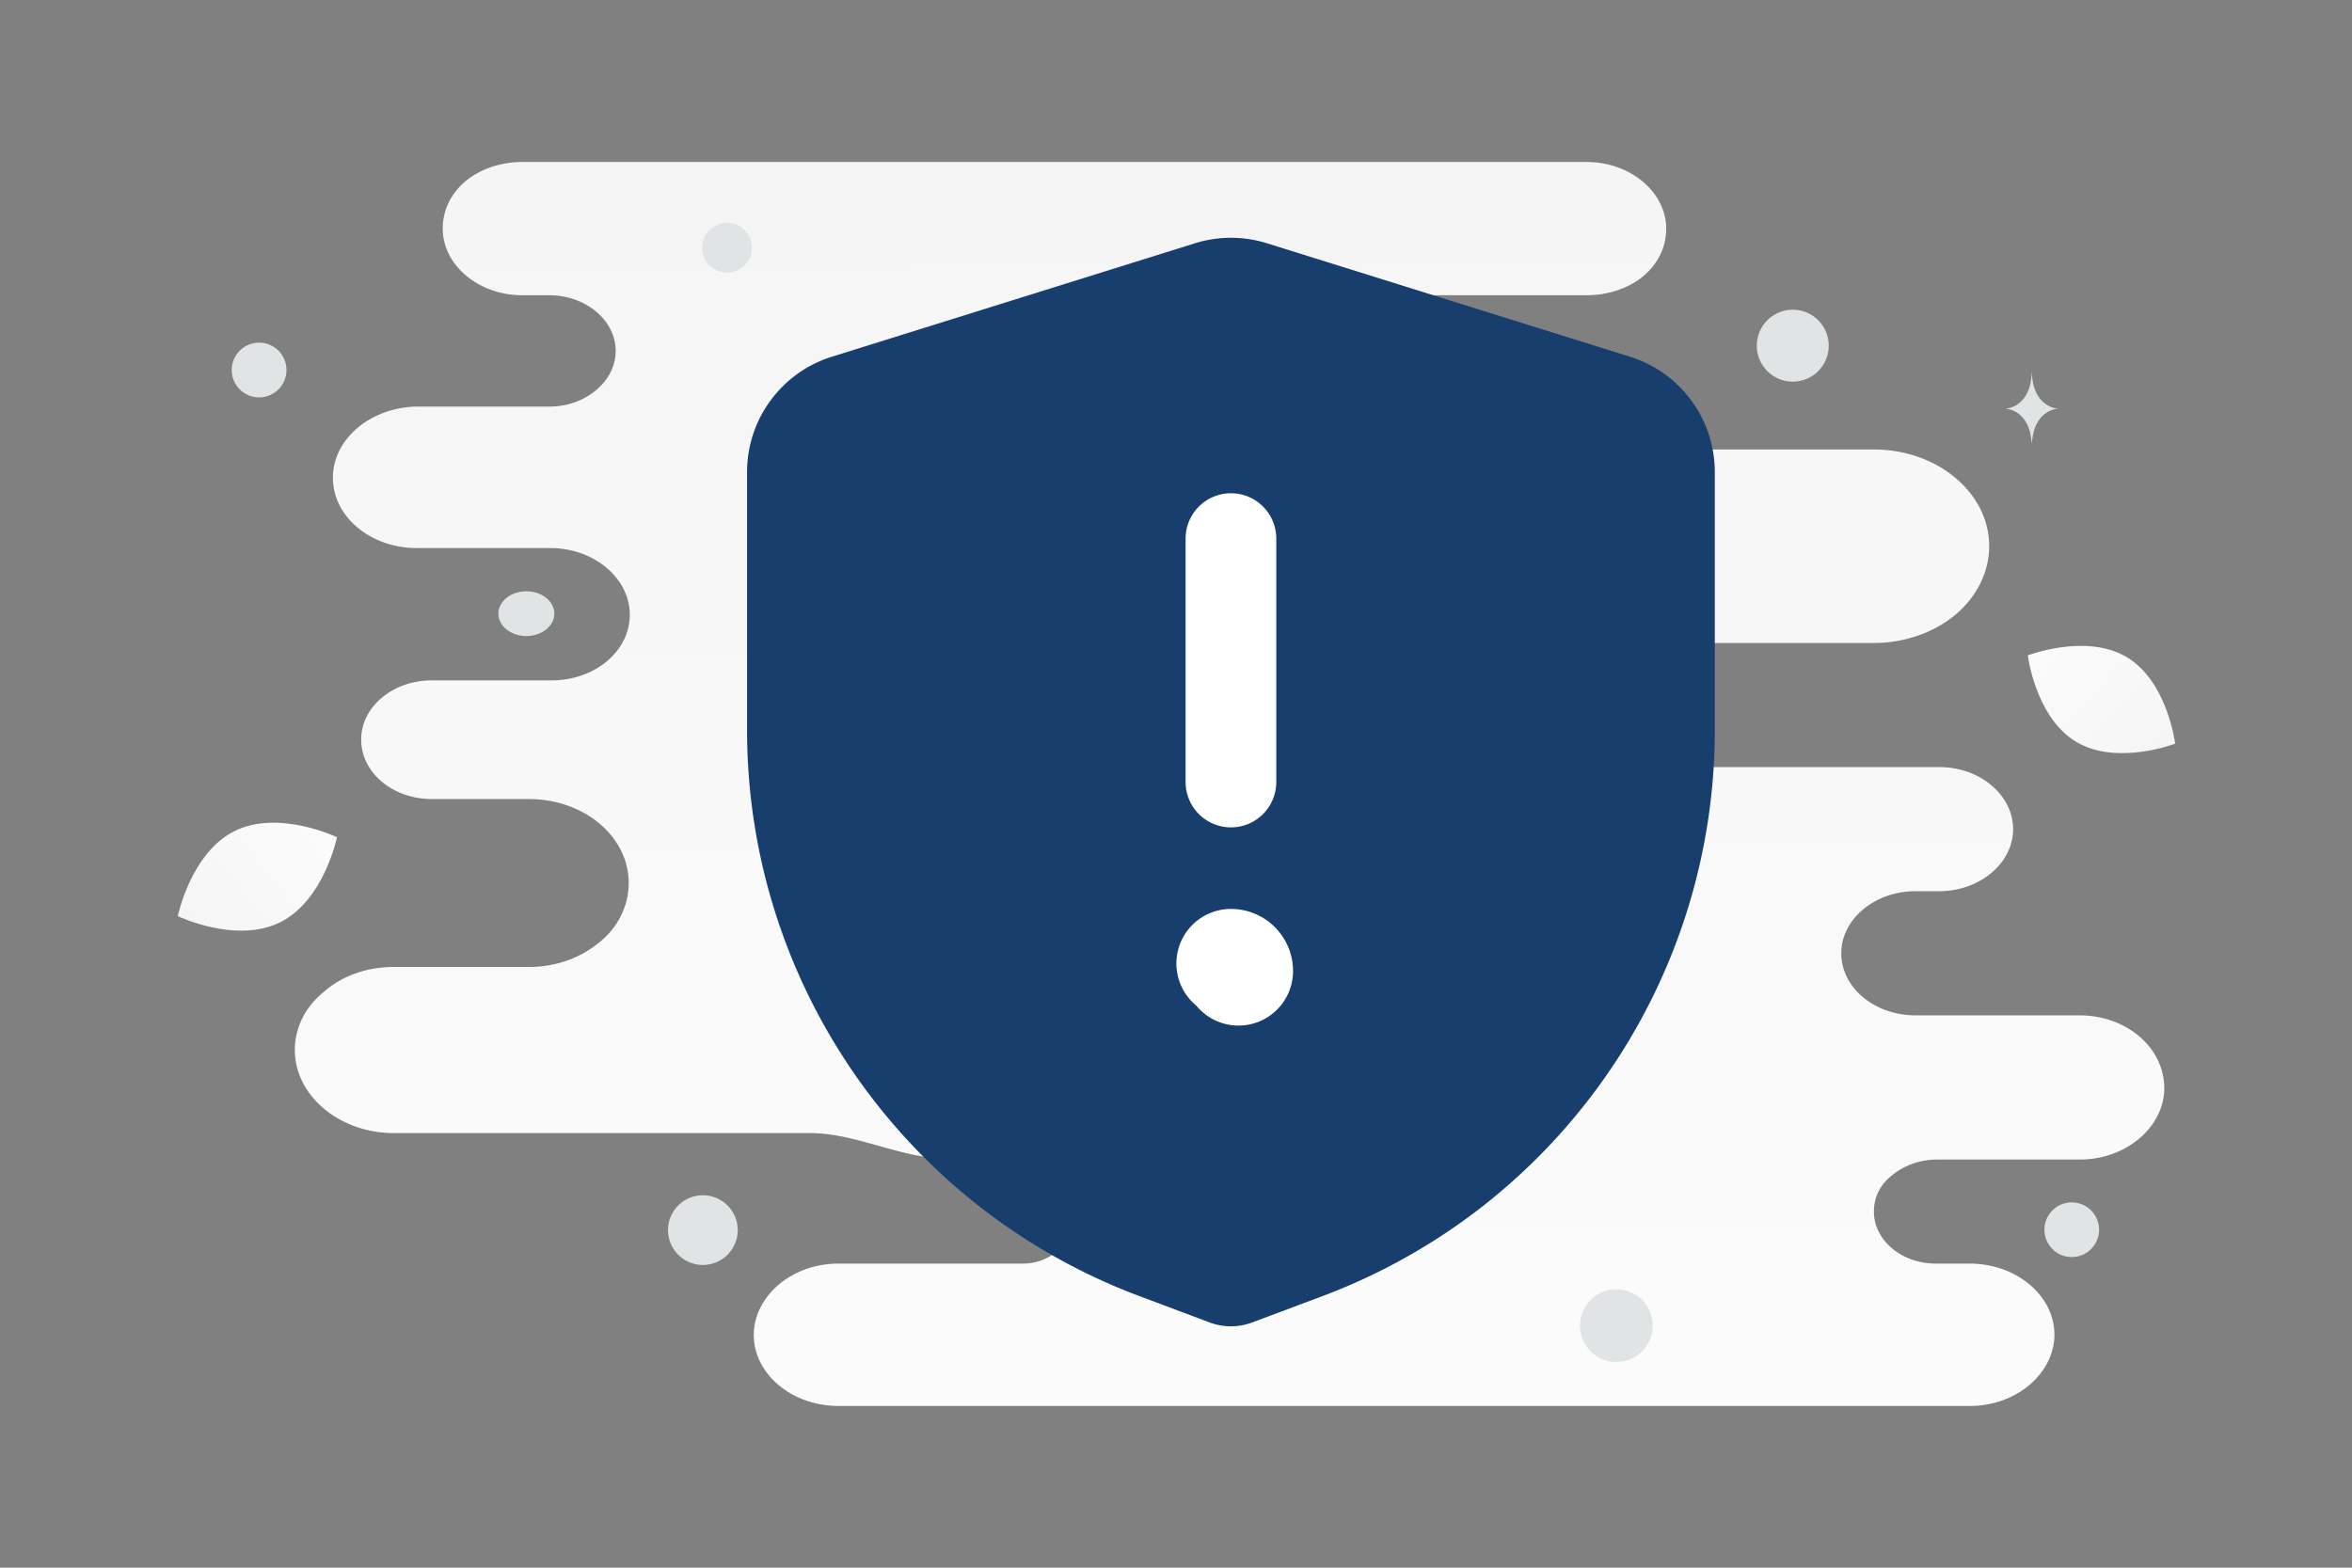 <svg width="900" height="600" viewBox="0 0 900 600" fill="none" xmlns="http://www.w3.org/2000/svg"><rect x="0" y="0" width="900" height="600" fill="#808080" stroke="none"/><path fill="transparent" d="M0 0h900v600H0z"/><path d="M795.702 388.602h-62.837c-15.397 0-28.297-10.479-28.297-23.753 0-6.637 3.329-12.575 8.323-16.767 4.994-4.191 12.068-6.986 19.974-6.986h9.155c7.907 0 14.981-2.794 19.975-6.986 4.994-4.192 8.323-10.13 8.323-16.767 0-12.924-12.484-23.753-28.298-23.753H550.096c-5.014 0-8.237-6.163-8.237-11.177 0-12.575-12.068-22.705-27.048-22.705h-71.422a6.812 6.812 0 0 1 0-13.623h273.663c12.068 0 23.304-4.192 31.21-10.829 7.907-6.637 12.901-16.068 12.901-26.198 0-20.609-19.975-37.026-44.111-37.026H575.709c-22.178 0-44.13-17.116-66.308-17.116h-78.914c-11.575 0-20.959-9.384-20.959-20.959s9.384-20.958 20.959-20.958h176.706c8.322 0 16.229-2.795 21.639-7.336 5.409-4.541 8.738-10.828 8.738-18.164C637.57 73.527 623.838 62 607.193 62H199.796c-8.322 0-16.229 2.794-21.639 7.335s-8.739 10.829-8.739 18.164c0 13.973 13.733 25.5 30.378 25.5H210.2c13.732 0 25.384 9.431 25.384 21.308 0 5.938-2.913 11.177-7.491 15.02-4.577 3.842-10.819 6.287-17.893 6.287h-50.353c-8.739 0-17.061 3.144-22.887 8.034-5.826 4.891-9.571 11.527-9.571 19.212 0 15.02 14.564 26.897 32.042 26.897h51.185c16.645 0 30.378 11.527 30.378 25.499 0 6.986-3.329 13.274-8.739 17.815-5.41 4.541-12.9 7.335-21.223 7.335h-45.775c-7.49 0-14.149 2.445-19.142 6.637-4.994 4.192-7.907 9.781-7.907 16.068 0 12.575 12.068 22.705 27.049 22.705h37.036c21.223 0 38.284 14.322 38.284 32.136 0 8.733-4.161 17.116-11.235 22.705-7.074 5.939-16.646 9.432-27.049 9.432h-51.601c-10.403 0-19.974 3.493-26.632 9.431-7.075 5.589-11.236 13.623-11.236 22.356 0 17.465 17.062 31.787 37.868 31.787h159.334c17.597 0 34.883 9.78 52.479 9.78h29.019c11.093 0 20.085 8.993 20.085 20.085 0 11.093-8.992 20.085-20.085 20.085h-70.632c-9.155 0-17.062 3.144-22.888 8.034-5.826 4.891-9.571 11.877-9.571 19.212 0 15.021 14.565 27.246 32.459 27.246h432.78c9.155 0 17.062-3.144 22.888-8.034 5.826-4.89 9.571-11.876 9.571-19.212 0-15.02-14.565-27.246-32.459-27.246h-12.9c-13.316 0-23.72-9.082-23.72-19.91 0-5.589 2.497-10.479 7.075-13.972 4.161-3.493 10.403-5.939 17.061-5.939h54.514c9.155 0 17.061-3.143 22.887-8.034 5.826-4.89 9.571-11.876 9.571-19.212 0-15.718-14.564-27.944-32.458-27.944z" fill="url(#a)"/><path fill-rule="evenodd" clip-rule="evenodd" d="M285.862 279.363v-98.666c0-20.247 13.158-38.144 32.483-44.183l138.868-43.397a46.289 46.289 0 0 1 27.614 0l138.869 43.397c19.325 6.039 32.482 23.936 32.482 44.183v98.666c0 96.478-59.846 182.836-150.181 216.711l-26.85 10.068a23.142 23.142 0 0 1-16.253 0l-26.851-10.068c-90.335-33.875-150.181-120.233-150.181-216.711z" fill="#173e6d"/><path d="M471.022 206.126v93.186" stroke="#fff" stroke-width="34.703" stroke-linecap="round" stroke-linejoin="round"/><path d="M471.021 368.748a2.894 2.894 0 0 1 2.893 2.893" stroke="#fff" stroke-width="41.748" stroke-linecap="round" stroke-linejoin="round"/><path d="M89.809 318.049c16.815-8.342 39.134 2.384 39.134 2.384s-4.96 24.245-21.785 32.575c-16.816 8.342-39.125-2.372-39.125-2.372s4.96-24.246 21.776-32.587z" fill="url(#b)"/><path d="M813.849 251.536c-15.569-9.331-37.906-.705-37.906-.705s2.921 23.751 18.499 33.072c15.57 9.331 37.897.716 37.897.716s-2.921-23.752-18.49-33.083z" fill="url(#c)"/><circle r="9.533" transform="matrix(1 0 0 -1 278.198 94.81)" fill="#E1E4E5"/><circle r="13.77" transform="matrix(1 0 0 -1 686.005 132.297)" fill="#E1E4E5"/><circle r="10.48" transform="matrix(1 0 0 -1 99.143 141.618)" fill="#E1E4E5"/><circle r="10.463" transform="matrix(0 -1 -1 0 792.763 470.649)" fill="#E1E4E5"/><circle r="13.919" transform="matrix(1 0 0 -1 618.51 507.354)" fill="#E1E4E5"/><ellipse rx="10.707" ry="8.566" transform="matrix(1 0 0 -1 201.409 234.864)" fill="#E1E4E5"/><circle r="13.345" transform="scale(-1 1) rotate(-75 172.299 410.654)" fill="#E1E4E5"/><path d="M777.546 169.359h-.146c-.868-12.759-10.005-12.955-10.005-12.955s10.076-.204 10.076-14.947c0 14.743 10.076 14.947 10.076 14.947s-9.134.196-10.001 12.955z" fill="#E1E4E5"/><defs><linearGradient id="a" x1="485.745" y1="805.037" x2="475.973" y2="-456.017" gradientUnits="userSpaceOnUse"><stop stop-color="#fff"/><stop offset="1" stop-color="#EEE"/></linearGradient><linearGradient id="b" x1="154.383" y1="292.03" x2="15.686" y2="401.739" gradientUnits="userSpaceOnUse"><stop stop-color="#fff"/><stop offset="1" stop-color="#EEE"/></linearGradient><linearGradient id="c" x1="753.601" y1="221.499" x2="878.876" y2="337.897" gradientUnits="userSpaceOnUse"><stop stop-color="#fff"/><stop offset="1" stop-color="#EEE"/></linearGradient></defs></svg>